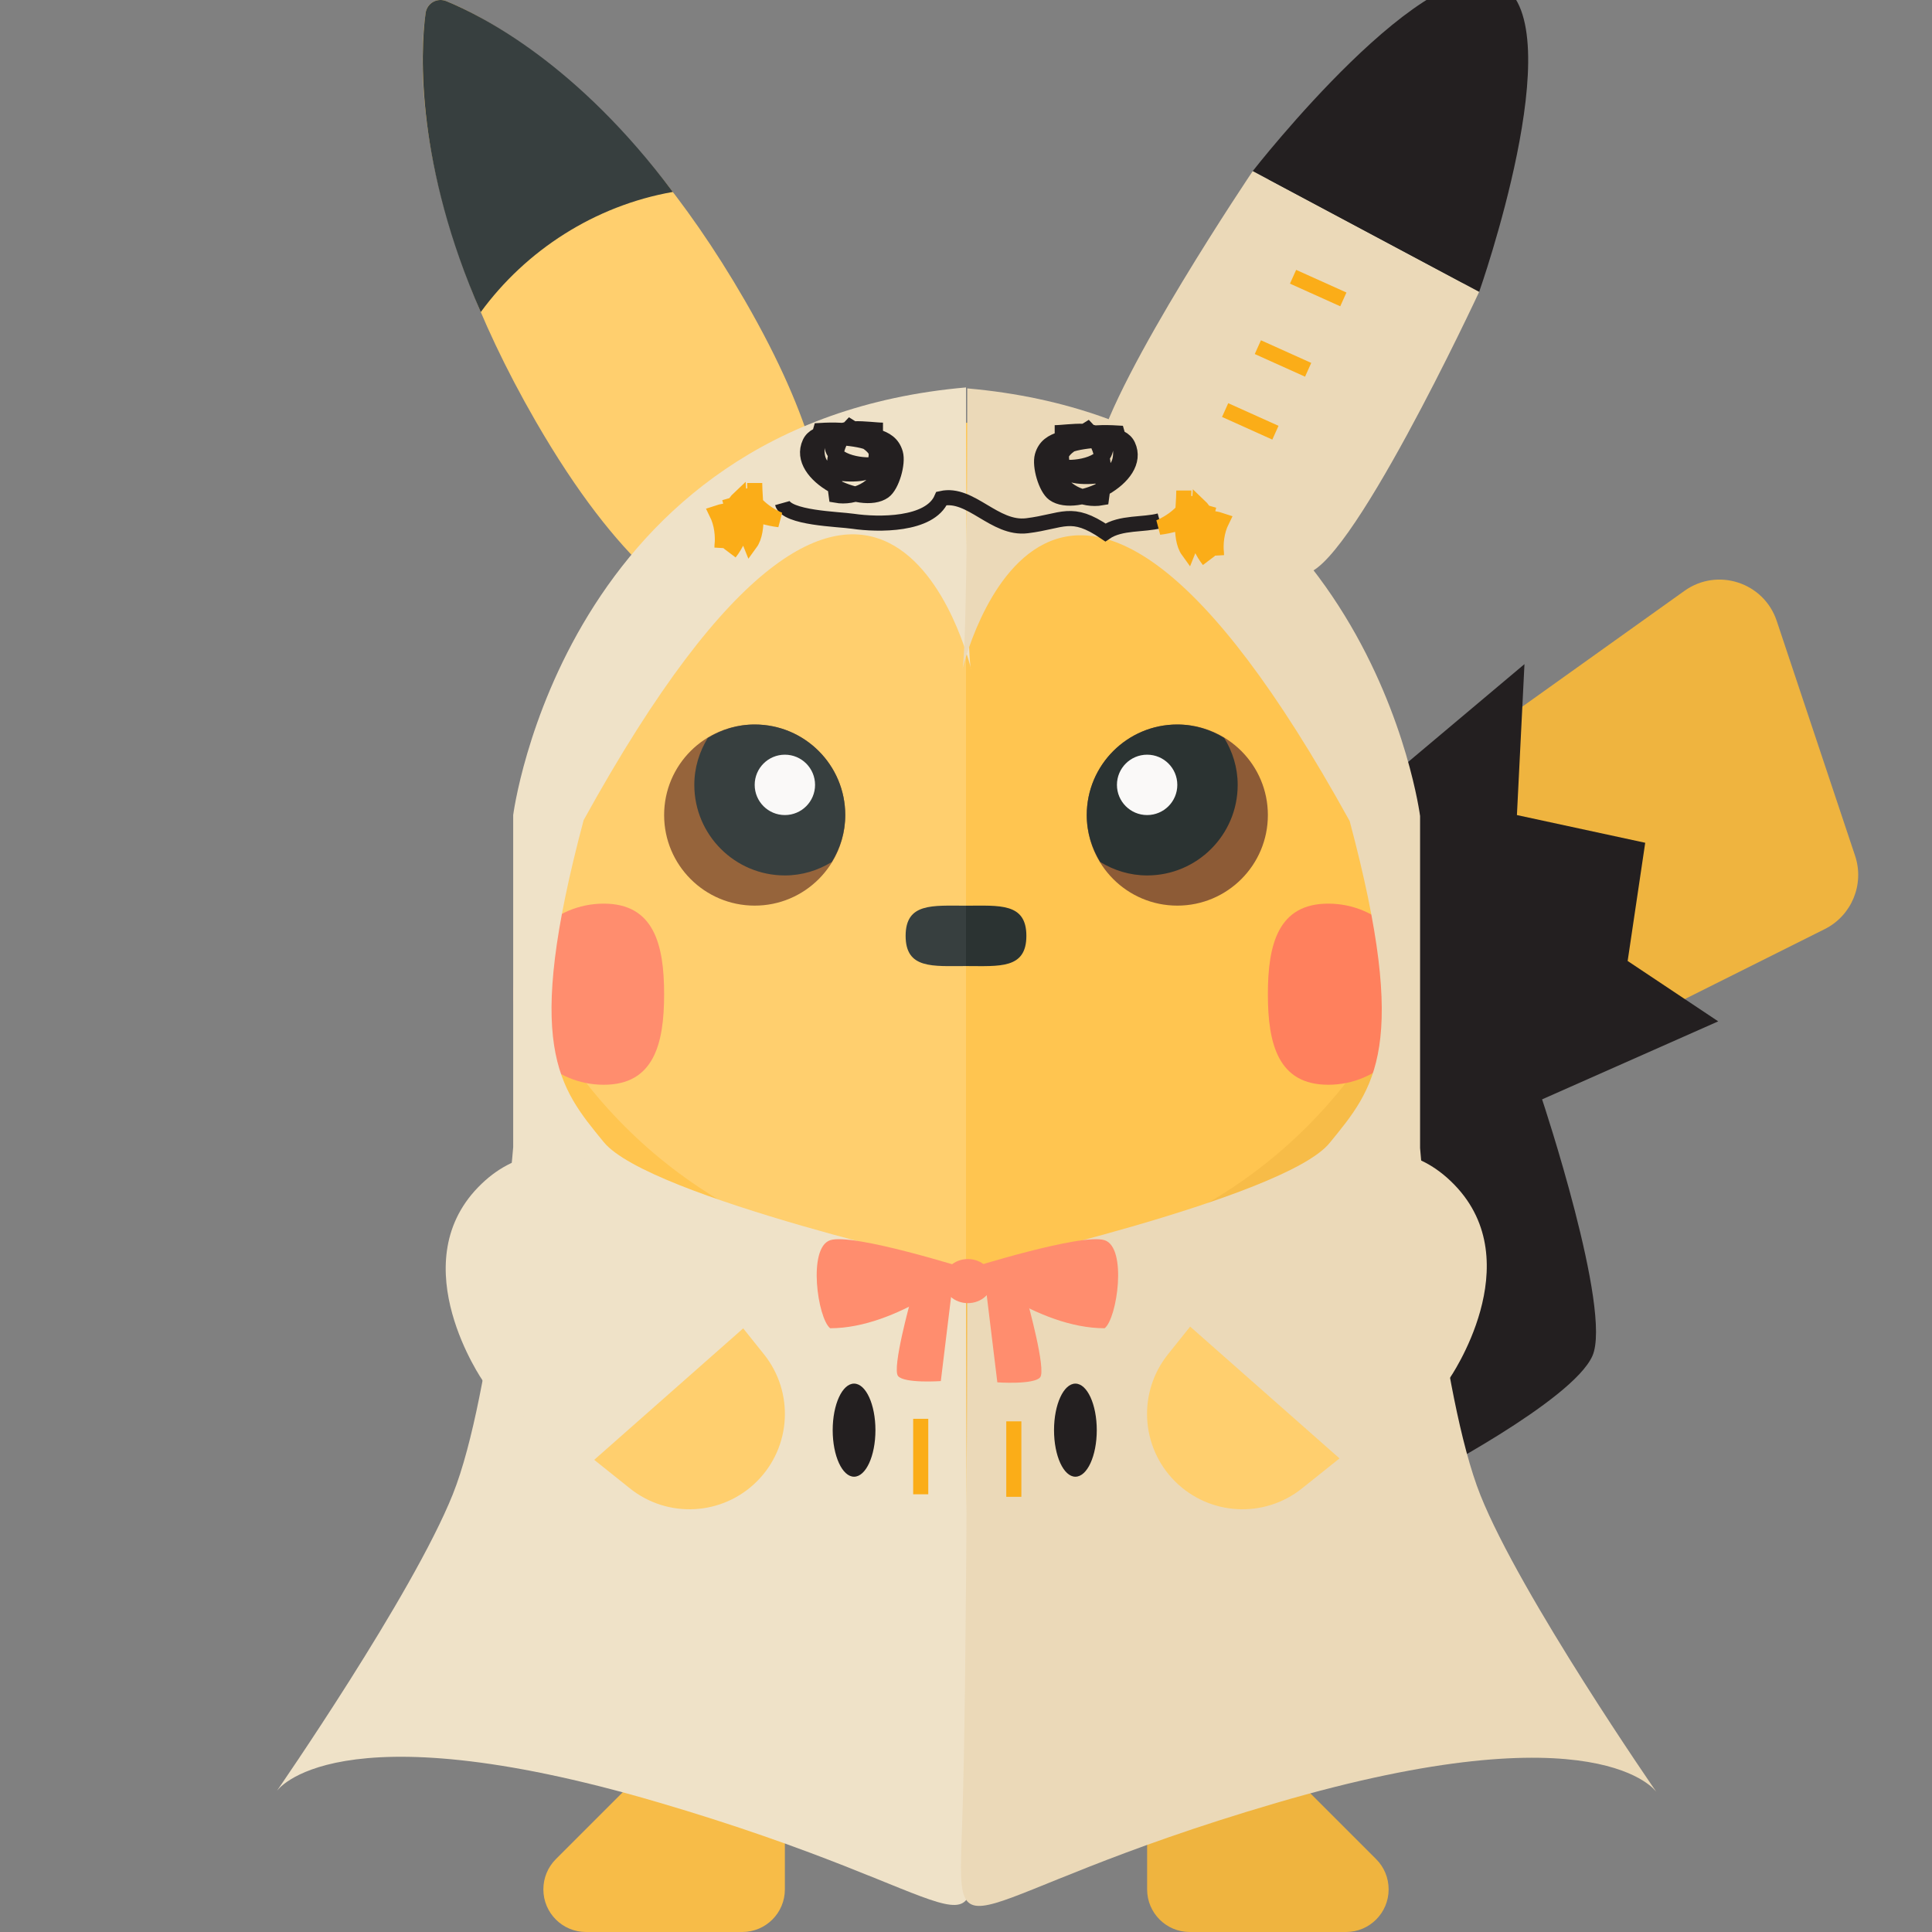 <?xml version="1.0" encoding="utf-8"?>
<!-- Generator: Adobe Illustrator 13.0.0, SVG Export Plug-In . SVG Version: 6.00 Build 14948)  -->
<!DOCTYPE svg PUBLIC "-//W3C//DTD SVG 1.1//EN" "http://www.w3.org/Graphics/SVG/1.1/DTD/svg11.dtd">
<svg version="1.1" id="Layer_1" xmlns="http://www.w3.org/2000/svg" xmlns:xlink="http://www.w3.org/1999/xlink" x="0px" y="0px"
	 width="32px" height="32px" viewBox="0 0 32 32" enable-background="new 0 0 32 32" xml:space="preserve">
<rect x="0" y="0" width="32" height="32" fill="#808080" stroke="none"/>
<path fill="#EFB43F" d="M30.727,14.177l-1.299-3.893c-0.213-0.638-0.982-0.889-1.529-0.497l-5.037,3.597
	c0.014,0.138,0.031,0.274,0.035,0.414c0.086,2.248,0.156,4.442,0.049,6.437c-0.067,1.246,0.133,2.479,0.529,3.658l1.993-1.494
	c0.322-0.241,0.468-0.652,0.37-1.043L25,18l5.225-2.612C30.669,15.165,30.883,14.649,30.727,14.177z"/>
<path fill="#231F20" d="M23.542,24.5c0,0,2.499-1.291,2.833-2.041s-0.833-4.25-0.833-4.25l2.917-1.292l-1.5-1l0.291-1.958
	L25.125,13.5L25.25,11l-2.625,2.208l-0.208,9.417L23.542,24.5z"/>
<path fill="#F7BC48" d="M11,29l-1.794,1.794C9.074,30.926,9,31.105,9,31.292v0.003C9,31.684,9.316,32,9.705,32h2.59
	C12.684,32,13,31.684,13,31.295V29H11z"/>
<path fill="#FFC550" d="M9.054,20.234c-0.107-1.995-0.036-4.188,0.048-6.437c0.14-3.697,3.105-6.767,6.804-6.798
	C15.939,7,15.967,7.004,16,7.004V29c-2,0-3.624,1.257-5.118,0.846c-1.347-0.371-2.421-1.481-2.757-2.838
	c-0.22-0.887-0.139-1.734,0.157-2.471C8.834,23.164,9.134,21.712,9.054,20.234z"/>
<path fill="#FFCF6E" d="M8.873,6.978c-2.027-3.511-1.937-5.943-1.824-6.76C7.072,0.052,7.24-0.044,7.395,0.02
	c0.767,0.317,2.93,1.471,4.943,4.958c0.585,1.013,0.931,1.837,1.129,2.515c0.756-0.307,1.577-0.485,2.44-0.492
	C15.939,7,15.967,7.004,16,7.004V21c-3.006,0-5.621-1.66-6.988-4.111c0.017-1.01,0.052-2.042,0.091-3.091
	c0.061-1.629,0.672-3.135,1.652-4.314C10.201,8.967,9.569,8.183,8.873,6.978z"/>
<path fill="#373F3F" d="M7.963,5.169C6.894,2.741,6.957,0.884,7.049,0.218C7.072,0.052,7.24-0.044,7.395,0.02
	c0.614,0.254,2.17,1.045,3.749,3.159C9.848,3.407,8.709,4.148,7.963,5.169z"/>
<path fill="#EFB43F" d="M21,29l1.794,1.794C22.926,30.926,23,31.105,23,31.292v0.003C23,31.684,22.684,32,22.295,32h-2.59
	C19.316,32,19,31.684,19,31.295V29H21z"/>
<path fill="#F7BC48" d="M22.945,20.234c0.107-1.995,0.037-4.188-0.047-6.437C22.758,10.101,19.793,7.031,16.094,7
	C16.061,7,16.033,7.004,16,7.004V29c2,0,3.624,1.257,5.118,0.846c1.347-0.371,2.421-1.481,2.757-2.838
	c0.221-0.887,0.139-1.734-0.157-2.471C23.166,23.164,22.866,21.712,22.945,20.234z"/>
<g>
	<path fill="#ECCD50" d="M16.575,7.029C16.416,7.016,16.256,7.002,16.094,7c-0.016,0-0.031,0.001-0.046,0.002
		C16.225,7.003,16.4,7.019,16.575,7.029z"/>
</g>
<path fill="#FFC550" d="M23.127,6.978c2.027-3.511,1.938-5.943,1.824-6.76c-0.023-0.166-0.191-0.262-0.346-0.198
	c-0.768,0.317-2.931,1.471-4.943,4.958c-0.585,1.013-0.932,1.837-1.129,2.515C17.777,7.186,16.957,7.008,16.094,7
	C16.061,7,16.033,7.004,16,7.004V21c3.006,0,5.621-1.66,6.988-4.111c-0.018-1.01-0.053-2.042-0.092-3.091
	c-0.061-1.629-0.672-3.135-1.651-4.314C21.799,8.967,22.432,8.183,23.127,6.978z"/>
<path fill="#2B3332" d="M17,15.501c0-0.552-0.448-0.5-1-0.5v1C16.552,16.001,17,16.054,17,15.501z"/>
<path fill="#373F3F" d="M16,15.001c-0.552,0-1-0.052-1,0.5s0.448,0.5,1,0.5V15.001z"/>
<path fill="#FF8D6E" d="M11,16.467c0,0.828-0.172,1.5-1,1.5s-1.5-0.672-1.5-1.5c0-0.828,0.672-1.5,1.5-1.5S11,15.638,11,16.467z"/>
<path fill="#FF805D" d="M21,16.467c0,0.828,0.172,1.5,1,1.5s1.5-0.672,1.5-1.5c0-0.828-0.672-1.5-1.5-1.5S21,15.638,21,16.467z"/>
<circle fill="#96643B" cx="12.5" cy="13.5" r="1.5"/>
<path fill="#373F3F" d="M12.5,12c-0.286,0-0.55,0.084-0.777,0.223C11.584,12.45,11.5,12.714,11.5,13c0,0.828,0.672,1.5,1.5,1.5
	c0.286,0,0.55-0.084,0.777-0.223C13.916,14.05,14,13.786,14,13.5C14,12.672,13.328,12,12.5,12z"/>
<circle fill="#FAF9F8" cx="13" cy="13" r="0.5"/>
<circle fill="#8D5B36" cx="19.5" cy="13.5" r="1.5"/>
<path fill="#2B3332" d="M19.5,12c0.286,0,0.55,0.084,0.777,0.223C20.416,12.45,20.5,12.714,20.5,13c0,0.828-0.672,1.5-1.5,1.5
	c-0.286,0-0.55-0.084-0.777-0.223C18.084,14.05,18,13.786,18,13.5C18,12.672,18.672,12,19.5,12z"/>
<circle fill="#FAF9F8" cx="19" cy="13" r="0.5"/>
<path fill="#2B3332" d="M24.037,5.169c1.068-2.428,1.006-4.285,0.914-4.951c-0.023-0.166-0.191-0.262-0.346-0.198
	c-0.614,0.254-2.17,1.045-3.75,3.159C22.152,3.407,23.291,4.148,24.037,5.169z"/>
<g id="labels">
</g>
<path fill="#EFE2C8" d="M16,6.417C9.333,7,8.5,13.5,8.5,13.5V19c0,0-0.333,4.083-1,5.75s-2.917,4.917-2.917,4.917
	s0.93-1.393,6.298,0.179s5.285,2.738,5.202,0.321S16,21,16,21s-5.25-1.166-6-2.083s-1.333-1.584-0.333-5.333
	c4.917-8.917,6.417-2.5,6.417-2.5S16,11.083,16,6.417z"/>
<path fill="#EBD9B8" d="M16.021,6.433c6.666,0.583,7.5,7.083,7.5,7.083v5.5c0,0,0.334,4.083,1,5.75s2.916,4.917,2.916,4.917
	s-0.93-1.393-6.298,0.179s-5.285,2.738-5.202,0.321c0.084-2.417,0.084-9.167,0.084-9.167s5.25-1.166,6-2.083
	s1.334-1.584,0.334-5.333c-4.918-8.917-6.418-2.5-6.418-2.5S16.021,11.1,16.021,6.433z"/>
<path fill="#EBD9B8" d="M18.167,7.5C18.5,6.167,20.75,2.833,20.75,2.833l3.75,2c0,0-2.209,4.75-2.917,4.667S17.834,8.833,18.167,7.5
	z"/>
<path fill="#231F20" d="M20.75,2.833c0,0,2.958-3.792,4.125-3.083S24.5,4.833,24.5,4.833"/>
<path fill="#EBD9B8" d="M8.083,19.5"/>
<path fill="#FFCF6E" d="M8.289,19.785L8.289,19.785c0.666-0.666,1.763-0.605,2.351,0.13l2.014,2.517
	c0.503,0.629,0.453,1.535-0.117,2.104l0,0c-0.569,0.569-1.476,0.619-2.104,0.116l-1.961-1.568C7.44,22.259,7.354,20.72,8.289,19.785
	z"/>
<path fill="#FFCF6E" d="M23.711,19.785L23.711,19.785c-0.666-0.666-1.763-0.605-2.352,0.13l-2.014,2.517
	c-0.503,0.629-0.453,1.535,0.117,2.104l0,0c0.569,0.569,1.477,0.619,2.104,0.116l1.961-1.568
	C24.561,22.259,24.646,20.72,23.711,19.785z"/>
<path fill="#EFE2C8" d="M7.917,19.667C6.667,20.959,8,22.875,8,22.875l1.667,1.459l2.833-2.5l-1.75-2.084
	C10.75,19.75,9.167,18.375,7.917,19.667z"/>
<path fill="#EBD9B8" d="M24.091,19.625c1.25,1.292-0.083,3.208-0.083,3.208l-1.667,1.459l-2.833-2.5l1.75-2.084
	C21.258,19.708,22.841,18.333,24.091,19.625z"/>
<line fill="#231F20" x1="20.292" y1="7.917" x2="22.625" y2="3.833"/>
<ellipse fill="#231F20" cx="14.146" cy="23.688" rx="0.354" ry="0.771"/>
<ellipse fill="#231F20" cx="17.812" cy="23.688" rx="0.354" ry="0.771"/>
<path fill="none" stroke="#231F20" stroke-width="0.25" d="M14.625,7.125c-0.227,0-0.772-0.117-0.839,0.167
	c-0.083,0.354,0.494,0.434,0.699,0.401c0.173-0.571-0.49-0.587-0.895-0.563c-0.065,0.218-0.111,0.486,0.065,0.633
	c0.11,0.092,0.623,0.125,0.74,0.032c0.565-0.448-0.784-0.886-0.983-0.459c-0.25,0.534,0.858,1.068,1.229,0.802
	c0.131-0.094,0.238-0.463,0.191-0.628c-0.096-0.337-0.479-0.26-0.753-0.438c-0.299,0.305-0.289,0.728-0.23,1.132
	c0.295,0.053,0.68-0.109,0.761-0.448c0.1-0.421-0.307-0.468-0.652-0.506"/>
<path fill="none" stroke="#231F20" stroke-width="0.25" d="M17.469,7.167c0.227,0,0.772-0.117,0.839,0.167
	c0.083,0.354-0.493,0.434-0.699,0.401c-0.173-0.571,0.49-0.587,0.895-0.563c0.065,0.218,0.11,0.486-0.065,0.633
	c-0.109,0.092-0.623,0.125-0.739,0.032c-0.565-0.448,0.784-0.886,0.983-0.459c0.25,0.534-0.858,1.068-1.229,0.802
	c-0.131-0.094-0.238-0.463-0.191-0.628c0.096-0.337,0.479-0.26,0.753-0.438c0.299,0.305,0.289,0.728,0.23,1.132
	c-0.295,0.053-0.68-0.109-0.761-0.448c-0.101-0.421,0.307-0.468,0.651-0.506"/>
<path fill="none" stroke="#231F20" stroke-width="0.25" d="M12.958,8.333c0.07,0.25,0.921,0.264,1.172,0.301
	c0.414,0.061,1.27,0.072,1.465-0.378c0.484-0.108,0.876,0.518,1.415,0.452c0.6-0.074,0.731-0.277,1.299,0.111
	c0.252-0.173,0.64-0.122,0.899-0.194"/>
<path fill="none" stroke="#FBAD18" stroke-width="0.25" d="M12.5,8c0,0.288,0.086,0.781-0.073,0.999
	c-0.1-0.247-0.169-0.482-0.185-0.746c-0.169,0.158-0.282,0.598-0.284,0.818c0.021-0.198-0.003-0.399-0.089-0.573
	c0.384-0.13,0.667,0.068,1.037,0.11c-0.234-0.1-0.458-0.285-0.532-0.503c0.029,0.351-0.076,0.782-0.288,1.051
	c0.17-0.235,0.074-0.639-0.003-0.906"/>
<path fill="none" stroke="#FBAD18" stroke-width="0.25" d="M19.608,8.125c0,0.288-0.086,0.781,0.072,0.999
	c0.1-0.247,0.17-0.482,0.186-0.746c0.168,0.158,0.281,0.598,0.283,0.818c-0.021-0.198,0.004-0.399,0.09-0.573
	c-0.384-0.13-0.667,0.068-1.037,0.11c0.234-0.1,0.458-0.285,0.532-0.503c-0.028,0.351,0.075,0.782,0.288,1.051
	c-0.17-0.235-0.074-0.639,0.002-0.906"/>
<line fill="none" stroke="#FBAD18" stroke-width="0.25" x1="20.292" y1="6.792" x2="21.125" y2="7.167"/>
<line fill="none" stroke="#FBAD18" stroke-width="0.25" x1="20.834" y1="5.75" x2="21.667" y2="6.125"/>
<line fill="none" stroke="#FBAD18" stroke-width="0.25" x1="21.417" y1="4.584" x2="22.25" y2="4.959"/>
<line fill="none" stroke="#FBAD18" stroke-width="0.25" x1="15.25" y1="23.5" x2="15.25" y2="24.75"/>
<line fill="none" stroke="#FBAD18" stroke-width="0.25" x1="16.792" y1="23.542" x2="16.792" y2="24.792"/>
<g>
	<path fill="#FF8D6E" d="M13.75,20.542c-0.375,0.125-0.208,1.291,0,1.458c1.125,0,2.271-0.984,2.271-0.984
		S14.125,20.417,13.75,20.542z"/>
	<path fill="#FF8D6E" d="M18.297,20.542c0.375,0.125,0.208,1.291,0,1.458c-1.125,0-2.271-0.984-2.271-0.984
		S17.922,20.417,18.297,20.542z"/>
	<path fill="#FF8D6E" d="M15.083,21.542c0,0-0.313,1.125-0.208,1.25s0.708,0.083,0.708,0.083l0.208-1.708L15.083,21.542z"/>
	<path fill="#FF8D6E" d="M17.019,21.563c0,0,0.313,1.125,0.209,1.25s-0.709,0.083-0.709,0.083l-0.208-1.708L17.019,21.563z"/>
	<ellipse fill="#FF8D6E" cx="16.031" cy="21.219" rx="0.406" ry="0.365"/>
</g>
</svg>
